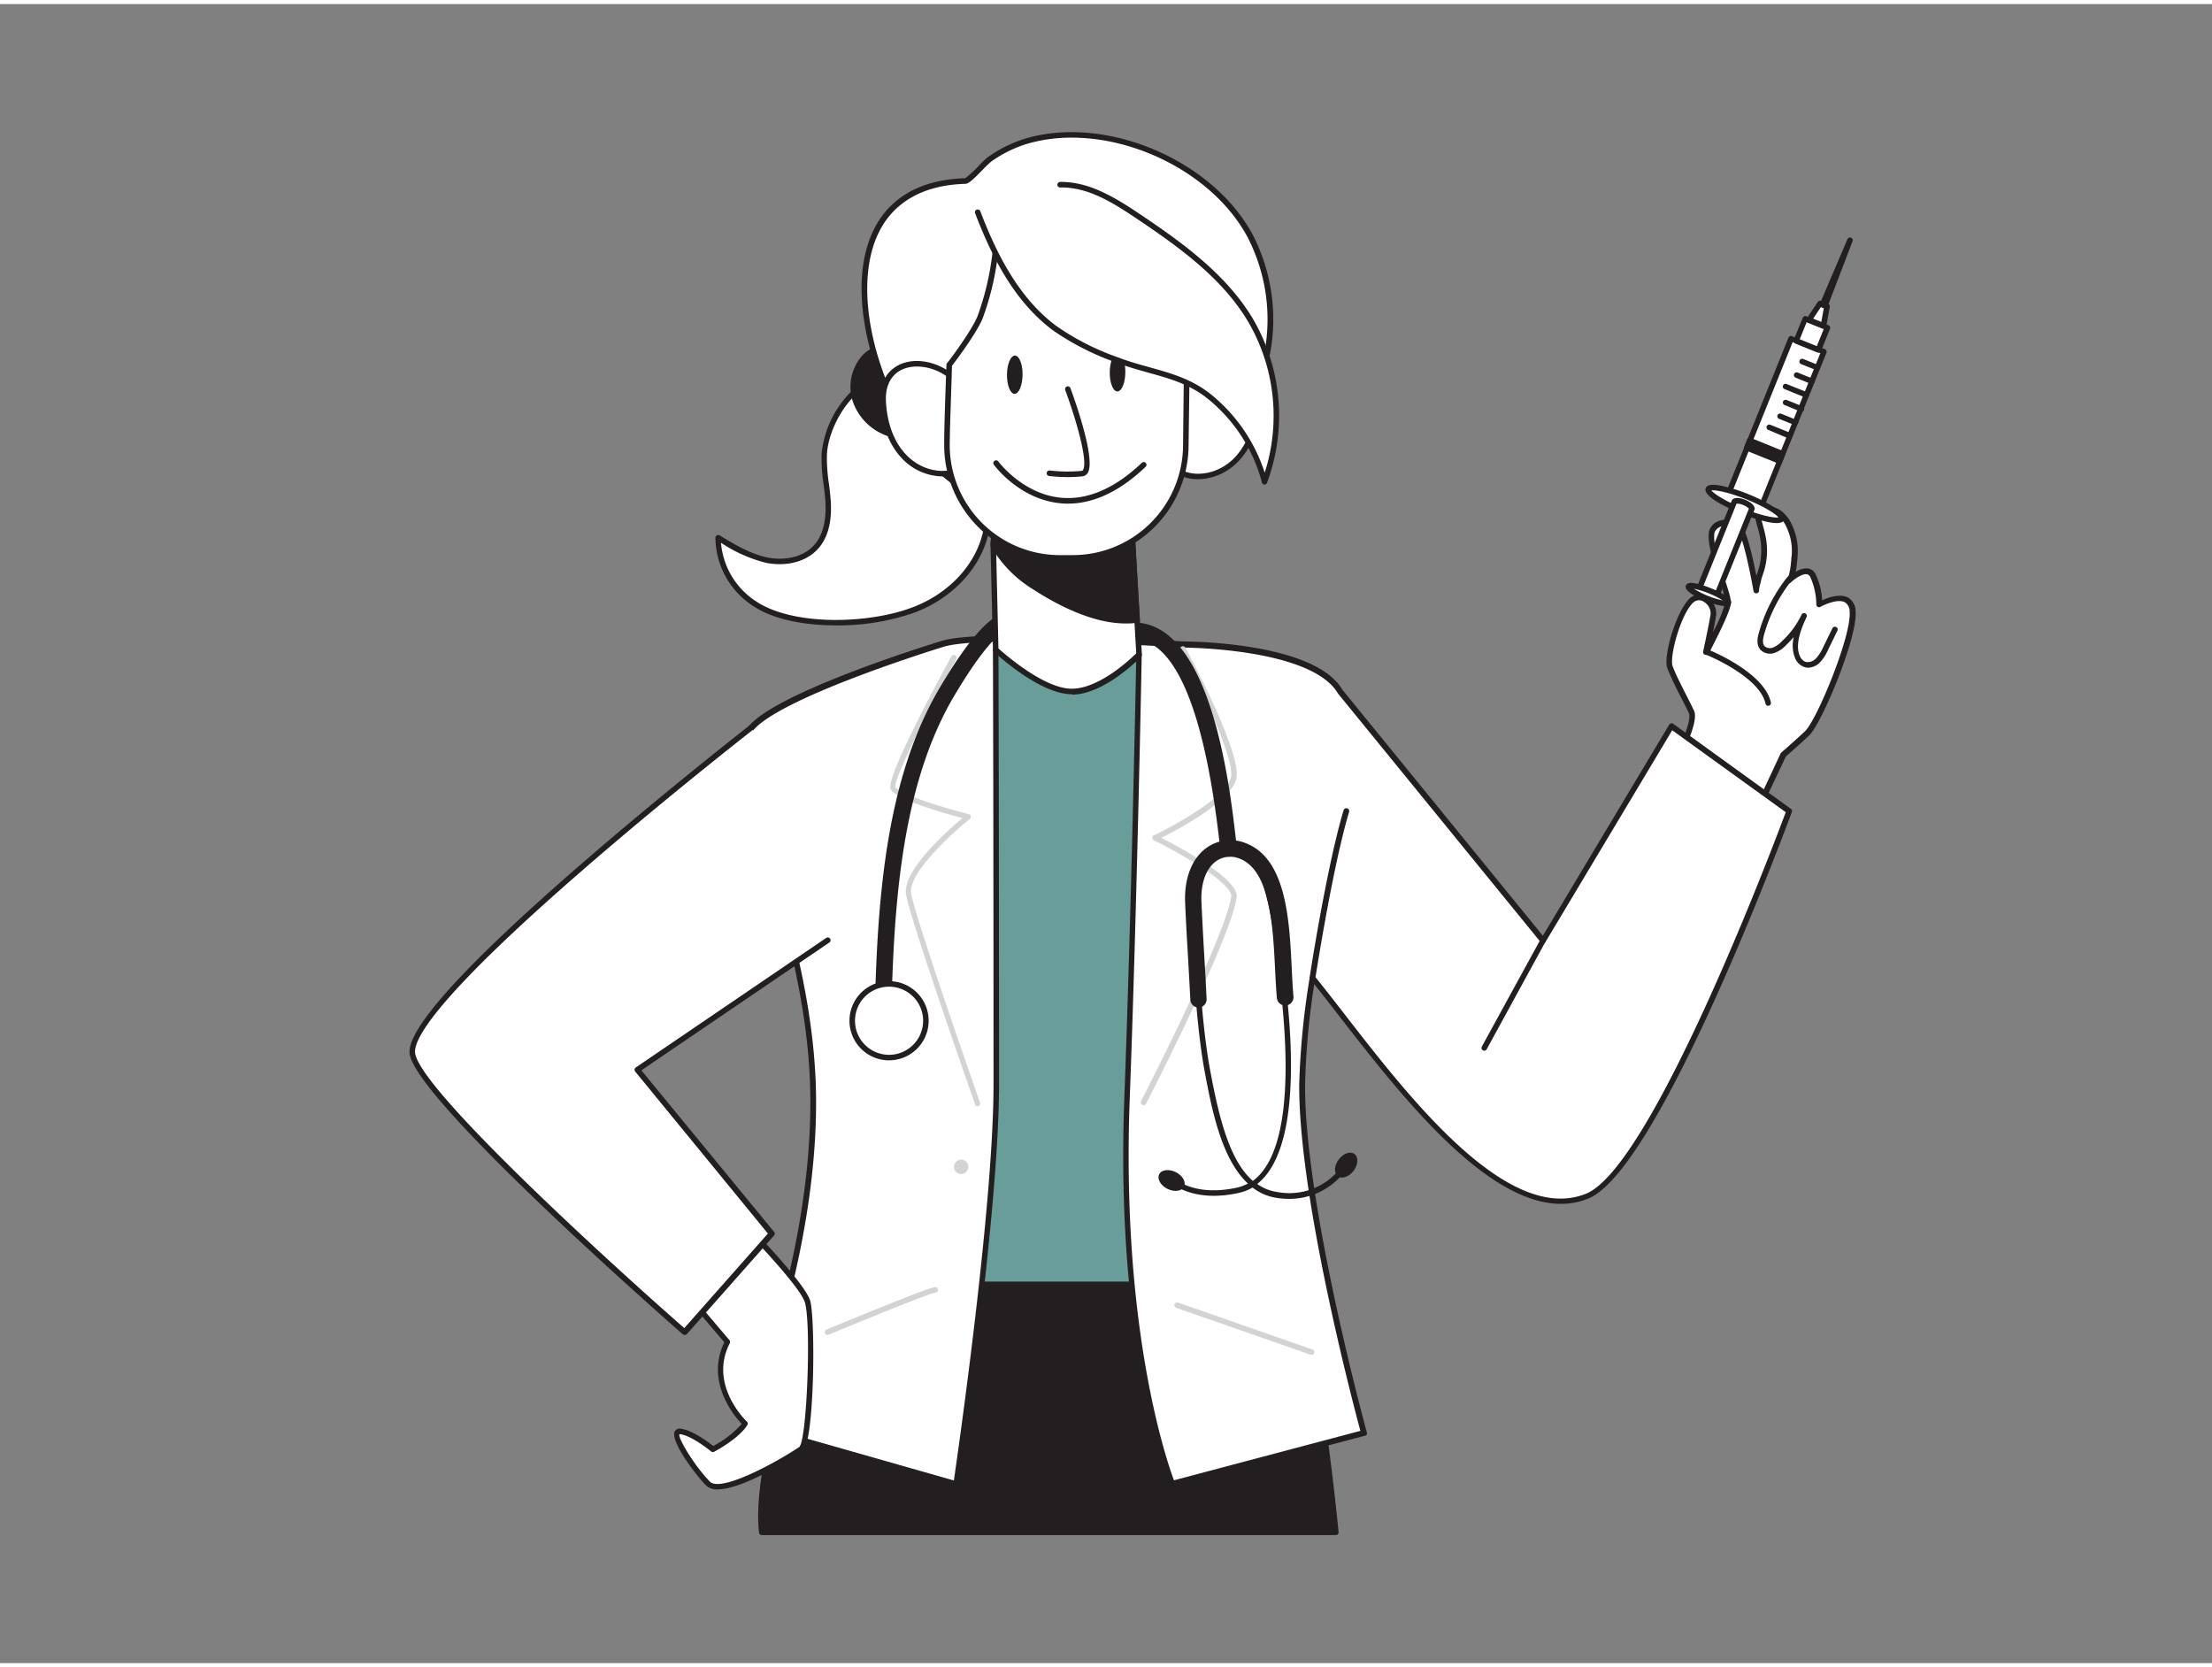 <svg xmlns="http://www.w3.org/2000/svg" viewBox="0 0 400 300" width="406" height="306" class="illustration styles_illustrationTablet__1DWOa"><rect x="0" y="0" width="400" height="300" fill="#808080" stroke="none"/><g id="_363_doctor_flatline" data-name="#363_doctor_flatline"><path d="M302.84,137.23s3.93-7.31,3-9.22-3.14-6-3.88-8.09,1.82-10.7,4.23-12.32c1.51-1,3.92.81,3.63,2.87s-1.33,6.65-1.33,6.65,3.85-7.11,4-8.88-3.6-9.68-2.94-12.86c.34-1.68,3.75-2.39,5.08-.62s2.94,11.15,2.95,11.18a7.55,7.55,0,0,1,.36-1.85c.19-.88.57-1.71.76-2.6a13.5,13.5,0,0,0,0-5.41c-.18-.9-.45-1.79-.68-2.68a2.09,2.09,0,0,1-.07-1,1.49,1.49,0,0,1,1.09-.94,3.17,3.17,0,0,1,2.74.62,5.87,5.87,0,0,1,1.72,2.31,10.4,10.4,0,0,1,.92,5.52c-.11,1-.22,3.53-1,4.23.06-.06,3.1-2.94,4.26-.9a12.75,12.75,0,0,1,1.18,5.3s5.74-3.24,6,1.32-6.06,19.94-8.27,22-4.26,3.82-4.26,3.82l-5,10.69" fill="#fff"></path><path d="M317.46,146.85a.5.5,0,0,1-.21,0,.51.51,0,0,1-.25-.66l5-10.7a.4.4,0,0,1,.13-.16s2.07-1.78,4.24-3.81,8.4-17.12,8.11-21.6a2,2,0,0,0-.86-1.75c-1.23-.67-3.61.37-4.43.83a.48.48,0,0,1-.49,0,.5.5,0,0,1-.25-.43,12.39,12.39,0,0,0-1.11-5,.85.85,0,0,0-.62-.47c-.83-.11-2.17.82-2.87,1.48a.5.5,0,1,1-.69-.72c.49-.47.68-2.5.76-3.37,0-.22,0-.4.05-.55a9.87,9.87,0,0,0-.87-5.26,5.39,5.39,0,0,0-1.57-2.12,2.71,2.71,0,0,0-2.3-.54,1.05,1.05,0,0,0-.75.59,1.61,1.61,0,0,0,.08.76c.07.31.16.62.24.93.16.59.32,1.18.44,1.78a12.81,12.81,0,0,1-.43,7,10.5,10.5,0,0,0-.37,1.22c0,.12-.06.28-.11.47a5.54,5.54,0,0,0-.24,1.19h0a.5.5,0,0,1-1,.18h0c-.41-2.4-1.82-9.58-2.85-11a2.62,2.62,0,0,0-2.65-.75,1.88,1.88,0,0,0-1.55,1.17c-.37,1.79.83,5.4,1.8,8.3.76,2.29,1.22,3.74,1.16,4.5-.15,1.82-3.65,8.34-4,9.08a.5.5,0,0,1-.61.23A.51.51,0,0,1,308,117c0-.05,1-4.59,1.32-6.61a2.4,2.4,0,0,0-1.16-2.27,1.53,1.53,0,0,0-1.69-.11c-2.33,1.56-4.67,10-4,11.73.47,1.31,1.58,3.48,2.55,5.4.53,1,1,2,1.32,2.65.94,2-2.38,8.41-3.06,9.66a.49.49,0,0,1-.67.21.5.5,0,0,1-.21-.68c1.47-2.74,3.6-7.55,3-8.77-.31-.67-.78-1.6-1.3-2.62a58.78,58.78,0,0,1-2.6-5.51c-.83-2.33,1.92-11.22,4.42-12.9a2.48,2.48,0,0,1,2.78.1,3.37,3.37,0,0,1,1.62,3.26c-.11.78-.32,1.91-.55,3A25.53,25.53,0,0,0,312,108.2a19,19,0,0,0-1.11-4.11c-1.06-3.17-2.25-6.76-1.82-8.82a2.8,2.8,0,0,1,2.3-1.94,3.59,3.59,0,0,1,3.67,1.13c.94,1.26,2,6,2.57,8.91l.24-.72a12.74,12.74,0,0,0,.37-1.26,13.06,13.06,0,0,0,0-5.21c-.11-.58-.27-1.15-.43-1.72l-.25-.94a2.5,2.5,0,0,1-.06-1.28A2,2,0,0,1,319,91a3.67,3.67,0,0,1,3.17.7,6.4,6.4,0,0,1,1.88,2.5,11,11,0,0,1,1,5.79c0,.14,0,.32-.05.53-.07.75-.15,1.5-.28,2.16a3.58,3.58,0,0,1,2.22-.63,1.86,1.86,0,0,1,1.35,1,12.08,12.08,0,0,1,1.21,4.76c1.1-.5,3.24-1.27,4.68-.49a2.88,2.88,0,0,1,1.38,2.57c.31,4.8-6.17,20.28-8.43,22.39-1.94,1.81-3.79,3.42-4.19,3.77l-5,10.59A.49.49,0,0,1,317.46,146.85Z" fill="#231f20"></path><rect x="317.87" y="60.55" width="6.4" height="30.86" transform="translate(590.37 266.58) rotate(-158.02)" fill="#fff"></rect><path d="M318.25,92a.57.57,0,0,1-.18,0l-5.93-2.4a.5.5,0,0,1-.28-.65l11.55-28.62a.51.51,0,0,1,.27-.27.5.5,0,0,1,.38,0L330,62.4a.5.5,0,0,1,.28.65L318.72,91.67a.51.51,0,0,1-.27.27A.45.45,0,0,1,318.25,92ZM313,88.81l5,2,11.17-27.69-5-2Z" fill="#231f20"></path><rect x="315.91" y="80.02" width="6.4" height="1.44" transform="translate(584.81 275.03) rotate(-158.02)" fill="#231f20"></rect><path d="M321.8,83.1a.63.63,0,0,1-.19,0l-5.93-2.4a.49.49,0,0,1-.27-.65l.53-1.33a.51.51,0,0,1,.27-.27.48.48,0,0,1,.39,0l5.93,2.4a.49.49,0,0,1,.27.65l-.53,1.33a.51.51,0,0,1-.27.27A.48.48,0,0,1,321.8,83.1Zm-5.28-3.17,5,2,.16-.4-5-2Z" fill="#231f20"></path><line x1="323.67" y1="78.07" x2="319.94" y2="76.57" fill="#fff"></line><path d="M323.67,78.57a.63.63,0,0,1-.19,0L319.75,77a.51.51,0,0,1-.28-.65.51.51,0,0,1,.66-.28l3.73,1.51a.49.49,0,0,1,.27.65A.5.5,0,0,1,323.67,78.57Z" fill="#231f20"></path><line x1="324.67" y1="75.6" x2="321.9" y2="74.48" fill="#fff"></line><path d="M324.67,76.1a.41.41,0,0,1-.19,0L321.71,75a.5.5,0,0,1,.38-.93l2.76,1.12a.5.5,0,0,1,.28.65A.51.51,0,0,1,324.67,76.1Z" fill="#231f20"></path><line x1="325.66" y1="73.13" x2="322.9" y2="72.01" fill="#fff"></line><path d="M325.66,73.63a.58.58,0,0,1-.18,0l-2.77-1.12a.51.51,0,0,1-.28-.65.52.52,0,0,1,.66-.27l2.76,1.11a.5.5,0,0,1-.19,1Z" fill="#231f20"></path><line x1="326.66" y1="70.65" x2="322.93" y2="69.15" fill="#fff"></line><path d="M326.66,71.15l-.19,0-3.73-1.51a.5.5,0,1,1,.38-.92l3.73,1.5a.49.49,0,0,1,.27.65A.47.47,0,0,1,326.66,71.15Z" fill="#231f20"></path><line x1="327.66" y1="68.18" x2="324.89" y2="67.07" fill="#fff"></line><path d="M327.66,68.68a.63.63,0,0,1-.19,0l-2.76-1.12a.5.5,0,0,1,.37-.93l2.77,1.12a.49.49,0,0,1,.27.65A.5.5,0,0,1,327.66,68.68Z" fill="#231f20"></path><line x1="328.66" y1="65.71" x2="325.89" y2="64.59" fill="#fff"></line><path d="M328.66,66.21a.41.41,0,0,1-.19,0l-2.77-1.11a.5.5,0,0,1,.38-.93l2.76,1.12a.5.5,0,0,1,.28.65A.51.51,0,0,1,328.66,66.21Z" fill="#231f20"></path><rect x="325.45" y="57.48" width="4.33" height="4.33" transform="translate(609.11 237.56) rotate(-158.02)" fill="#fff"></rect><path d="M328.81,63a.57.57,0,0,1-.18,0l-4-1.62a.51.51,0,0,1-.27-.27.55.55,0,0,1,0-.38l1.63-4a.5.5,0,0,1,.65-.28l4,1.62a.5.5,0,0,1,.28.66l-1.62,4A.5.5,0,0,1,328.81,63Zm-3.36-2.39,3.09,1.24,1.25-3.09-3.09-1.24Z" fill="#231f20"></path><polygon points="329.73 58.16 327.13 57.11 329.1 54.15 330.37 54.66 329.73 58.16" fill="#fff"></polygon><path d="M329.73,58.66a.63.63,0,0,1-.19,0l-2.6-1.05a.51.51,0,0,1-.23-.75l2-3a.51.51,0,0,1,.61-.19l1.26.51a.51.51,0,0,1,.31.56l-.64,3.5a.49.49,0,0,1-.49.41Zm-1.85-1.78,1.47.59.45-2.5-.51-.21Z" fill="#231f20"></path><polygon points="334.51 42.61 329.53 54.32 329.97 54.5 334.51 42.61" fill="#fff"></polygon><path d="M330,55a.58.58,0,0,1-.19,0l-.44-.18a.51.51,0,0,1-.27-.27.44.44,0,0,1,0-.39l5-11.7a.5.5,0,0,1,.92.37l-4.54,11.88a.5.5,0,0,1-.26.29A.71.71,0,0,1,330,55Z" fill="#231f20"></path><ellipse cx="315.53" cy="90.39" rx="1.37" ry="7.14" transform="translate(113.64 349.17) rotate(-68.02)" fill="#fff"></ellipse><path d="M321.3,93.85a8.37,8.37,0,0,1-1.54-.18,28.34,28.34,0,0,1-4.93-1.55c-1.18-.48-7.05-2.94-6.38-4.59.25-.63,1.13-.76,2.86-.42a28.22,28.22,0,0,1,4.93,1.54A28.57,28.57,0,0,1,320.85,91c1.48,1,2,1.66,1.77,2.29C322.46,93.65,322,93.85,321.3,93.85Zm-11.83-5.91c.4.53,2.26,1.85,5.74,3.25s5.73,1.75,6.39,1.64c-.4-.53-2.26-1.85-5.74-3.25S310.13,87.84,309.47,87.94Zm-.56-.23h0Z" fill="#231f20"></path><path d="M307.12,106.06l3.16,1.27,6.52-16.17s-.16-.58-1.42-1.09-1.74-.18-1.74-.18Z" fill="#fff"></path><path d="M310.28,107.83a.58.58,0,0,1-.19,0l-3.16-1.28a.5.5,0,0,1-.28-.65l6.53-16.17a.49.49,0,0,1,.18-.22c.11-.08.76-.46,2.21.12s1.68,1.29,1.71,1.43a.5.5,0,0,1,0,.32l-6.53,16.17a.51.51,0,0,1-.27.27A.43.43,0,0,1,310.28,107.83Zm-2.51-2,2.23.9,6.25-15.48a2.65,2.65,0,0,0-1.06-.67,2.53,2.53,0,0,0-1.17-.24Z" fill="#231f20"></path><ellipse cx="308.92" cy="106.79" rx="0.75" ry="3.89" transform="translate(94.29 353.3) rotate(-68.02)" fill="#fff"></ellipse><path d="M312,108.88a11.43,11.43,0,0,1-3.54-.94c-1.52-.61-4-1.79-3.6-2.8h0c.24-.59,1.09-.51,1.81-.36a15.59,15.59,0,0,1,2.72.85,16,16,0,0,1,2.56,1.27c.61.4,1.29.93,1.05,1.53C312.85,108.76,312.48,108.88,312,108.88Zm-5.7-3.16a16.73,16.73,0,0,0,5.26,2.13,16.73,16.73,0,0,0-5.26-2.13Z" fill="#231f20"></path><path d="M327,120a2.17,2.17,0,0,1-.76-.13,2.88,2.88,0,0,1-1.64-1.63,6.09,6.09,0,0,1-.22-3.79c-.44.51-.92,1-1.44,1.51a5.36,5.36,0,0,1-2,1.35,2.45,2.45,0,0,1-2.57-.53c-.87-.95-.55-2.35-.24-3.33a28.46,28.46,0,0,1,5.09-9.85.49.49,0,0,1,.7-.06.49.49,0,0,1,.06.7,27.67,27.67,0,0,0-4.9,9.52c-.37,1.17-.36,1.91,0,2.34a1.48,1.48,0,0,0,1.51.26,4.41,4.41,0,0,0,1.61-1.12,15.93,15.93,0,0,0,3.58-4.83h0a.49.49,0,0,1,.66-.24.5.5,0,0,1,.25.66h0c-.72,1.56-2.21,4.81-1.24,7a2,2,0,0,0,1,1.1,2,2,0,0,0,1.89-.56,6.88,6.88,0,0,0,1.31-2l1.71-3.5a.5.5,0,0,1,.67-.22.49.49,0,0,1,.23.66l-1.71,3.5a7.79,7.79,0,0,1-1.53,2.32A3.17,3.17,0,0,1,327,120Z" fill="#231f20"></path><path d="M308.53,117.12s10.05,4,11.22,9.27" fill="#fff"></path><path d="M319.75,126.89a.49.49,0,0,1-.49-.39c-1.1-5-10.81-8.88-10.91-8.92a.5.5,0,0,1-.28-.65.51.51,0,0,1,.65-.28c.42.17,10.3,4.14,11.51,9.63a.5.5,0,0,1-.38.6Z" fill="#231f20"></path><path d="M149.65,226.91s-13.66,34.72-11.9,49.44H241.56s-3.37-35.31-8.13-48Z" fill="#231f20"></path><path d="M241.56,276.85H137.75a.5.5,0,0,1-.49-.44c-1.76-14.67,11.37-48.26,11.93-49.68a.56.56,0,0,1,.47-.32l83.78,1.47a.5.5,0,0,1,.46.33c4.73,12.57,8.12,47.73,8.16,48.09a.52.52,0,0,1-.13.38A.5.5,0,0,1,241.56,276.85Zm-103.36-1H241c-.45-4.49-3.63-35.14-7.93-47L150,227.42C148.64,230.93,136.86,262,138.2,275.85Z" fill="#231f20"></path><path d="M228.94,231c-4.28-28.16-22.72-115.21-22.72-115.21-15.81,4.59-26.17.94-26.17.94S151.39,208.21,146.61,231Z" fill="#699d99"></path><path d="M302.24,130.55,279,169.34l-36.69-45c-4.94-8.5-28.42-8.5-28.42-8.5s-36.32-2.46-43.62-.08c0,0-28.65,8.76-34.34,15S146.22,165.8,147,196s-12.23,60.68-12.23,60.68l38.13,10.85s7.26-48.82,7.26-72.19c0-47.87-.11-78.59-.11-78.59l25.93.83s-.85,45.5-2.17,80.39c-1.71,45.51,8.19,69.56,8.19,69.56l34.66-9.14s-11.33-41.17-11.18-63A144.61,144.61,0,0,1,237.33,176c11.61,14.26,32.83,46.2,49.62,39.52,12.82-5.11,36.57-69.63,36.57-69.63Z" fill="#fff"></path><path d="M212,268a.5.5,0,0,1-.46-.31c-.1-.24-9.92-24.67-8.23-69.77,1.23-32.55,2.07-74.85,2.16-79.89l-24.91-.8c0,4.24.1,34.1.1,78.08,0,23.14-7.19,71.78-7.27,72.27a.5.5,0,0,1-.63.4l-38.13-10.85a.51.51,0,0,1-.32-.68c.13-.3,13-30.71,12.19-60.46-.39-15.24-4.64-30-8.06-41.94s-5.85-20.39-2.85-23.69c5.71-6.3,33.39-14.81,34.57-15.17,7.29-2.38,42.3,0,43.79.06h0c1.19,0,23.8.15,28.81,8.75L279,168.47l22.85-38.18a.49.49,0,0,1,.33-.23.48.48,0,0,1,.4.09l21.27,15.37a.5.5,0,0,1,.18.57c-1,2.65-24,64.79-36.85,69.92a13.19,13.19,0,0,1-4.92.94c-13.75,0-29.28-20.06-40-33.84-1.63-2.11-3.18-4.12-4.6-5.88A136.47,136.47,0,0,0,236,195.35c-.15,21.56,11.05,62.5,11.16,62.91a.49.49,0,0,1,0,.39.47.47,0,0,1-.3.23L212.13,268A.32.32,0,0,1,212,268ZM180.05,116.26h0l25.93.83a.49.49,0,0,1,.48.51c0,.45-.87,45.9-2.17,80.39-1.56,41.7,6.74,65.6,8,68.95L246,258c-1.27-4.71-11.2-42.28-11.06-62.7A142.57,142.57,0,0,1,236.84,176a.52.52,0,0,1,.36-.41.51.51,0,0,1,.52.17c1.61,2,3.42,4.31,5.33,6.78,11.79,15.22,29.59,38.22,43.72,32.59,12-4.77,34.22-63.81,36.15-69l-20.53-14.82-22.93,38.31a.52.52,0,0,1-.4.24.49.49,0,0,1-.42-.18l-36.68-45c-4.79-8.23-27.81-8.32-28-8.32-.4,0-36.34-2.43-43.46-.1-.3.09-28.6,8.79-34.13,14.88-2.62,2.89-.11,11.65,3.07,22.74,3.43,12,7.7,26.83,8.1,42.19.73,27.82-10.35,56.18-12.05,60.36l37,10.54c.8-5.51,7.17-49.84,7.17-71.55,0-47.32-.1-78.29-.11-78.59a.48.48,0,0,1,.16-.36A.48.48,0,0,1,180.05,116.26Z" fill="#231f20"></path><path d="M149.06,81.34c-.16,2.88.51,5.74.69,8.61s-.21,6-2.12,8.15c-2.14,2.44-5.78,3.09-9,2.45s-6-2.35-8.8-4c-.14,4.85,2.78,9.5,6.88,12.09,7.13,4.5,21.06,3.84,28.66.88,5.81-2.26,10.85-6.94,12.6-12.93,1.7-5.79.22-12.06-2.13-17.62-2.61-6.16-7.57-11.82-14.82-11.74C154.58,67.26,149.38,75.58,149.06,81.34Z" fill="#fff"></path><path d="M151.21,112.35c-5.57,0-11.07-1-14.73-3.32a14.88,14.88,0,0,1-7.11-12.53.52.52,0,0,1,.27-.43.48.48,0,0,1,.49,0c2.57,1.56,5.48,3.34,8.64,4,2.66.53,6.28.21,8.49-2.29,1.53-1.74,2.2-4.36,2-7.79-.07-1-.2-2.12-.33-3.15a30.62,30.62,0,0,1-.36-5.51,18.42,18.42,0,0,1,3.79-9.49c2.51-3.28,5.6-5.11,8.7-5.14h.16c9,0,13.59,8.41,15.13,12,2.91,6.87,3.63,12.91,2.15,18-1.7,5.81-6.52,10.76-12.9,13.25A41.52,41.52,0,0,1,151.21,112.35ZM130.38,97.41A14,14,0,0,0,137,108.18c6.82,4.31,20.34,3.9,28.21.83,6.09-2.37,10.69-7.08,12.3-12.6,1.42-4.81.7-10.63-2.11-17.29-1.47-3.46-5.8-11.53-14.36-11.43-6.24.07-11.2,8.22-11.5,13.68h0a29.72,29.72,0,0,0,.35,5.33c.13,1,.27,2.14.34,3.22.23,3.7-.53,6.57-2.24,8.51-2.49,2.82-6.51,3.2-9.44,2.61A26.12,26.12,0,0,1,130.38,97.41Zm18.68-16.07h0Z" fill="#231f20"></path><path d="M159.84,77.31a9.52,9.52,0,0,1-5.18-5.73,8,8,0,0,1,1.46-7.47,5.3,5.3,0,0,1,1.95-1.47,5.5,5.5,0,0,1,2.35-.33,9,9,0,0,1,7.92,6.19C170.06,74.23,165.82,80,159.84,77.31Z" fill="#231f20"></path><path d="M162.79,78.49a7.6,7.6,0,0,1-3.16-.73h0a10.05,10.05,0,0,1-5.45-6,8.56,8.56,0,0,1,1.57-8,5.57,5.57,0,0,1,2.13-1.6,5.87,5.87,0,0,1,2.56-.37,9.45,9.45,0,0,1,8.37,6.54A8.39,8.39,0,0,1,166.73,77,5.86,5.86,0,0,1,162.79,78.49ZM160,76.85a5.36,5.36,0,0,0,6-.58,7.4,7.4,0,0,0,1.79-7.63,8.44,8.44,0,0,0-7.47-5.83,4.85,4.85,0,0,0-2.13.3,4.66,4.66,0,0,0-1.76,1.32,7.55,7.55,0,0,0-1.36,7,9,9,0,0,0,4.9,5.41Z" fill="#231f20"></path><path d="M179,28l-.13.09c-.81.56-3.64,3.88-4.35,3.91-29.57.87-17.69,42.19-2.72,53.87,5.95,4.65,16.36,8.59,23.91,6.79,5.59-1.33,10.72-6,10.94-11.75,5.81-.46,12.08-1.12,16.39-5a19.66,19.66,0,0,0,5.17-9,33,33,0,0,0-2.18-24.93c-7.13-13.2-26-21.34-40.42-17.13A22.94,22.94,0,0,0,179,28Z" fill="#fff"></path><path d="M191.71,93.6c-7,0-15.18-3.43-20.19-7.33-10.25-8-19-29.41-14.52-43,2.44-7.44,8.5-11.52,17.53-11.78A18.3,18.3,0,0,0,177,29.23a16.54,16.54,0,0,1,1.62-1.55l.14-.09a23.55,23.55,0,0,1,6.75-3.3c14.55-4.25,33.71,3.87,41,17.37A33.4,33.4,0,0,1,228.72,67a19.88,19.88,0,0,1-5.31,9.27c-4.49,4.09-11.2,4.73-16.25,5.13-.49,6.09-6,10.52-11.31,11.78A18,18,0,0,1,191.71,93.6Zm2.09-69.45a28.5,28.5,0,0,0-8,1.1,22.45,22.45,0,0,0-6.46,3.16h0l-.12.09a18.22,18.22,0,0,0-1.48,1.42c-1.74,1.78-2.56,2.56-3.15,2.58-8.57.25-14.31,4.09-16.61,11.09-4.33,13.22,4.18,34.08,14.18,41.89,5.85,4.56,16.07,8.46,23.49,6.7C200.7,91,206,86.71,206.18,80.89a.51.51,0,0,1,.46-.48c6.18-.49,12.06-1.24,16.1-4.91a18.92,18.92,0,0,0,5-8.82,32.44,32.44,0,0,0-2.15-24.55C219.82,31.39,206.28,24.15,193.8,24.15ZM179,28h0Z" fill="#231f20"></path><path d="M212,73.16c1.52-8.88,16.33-10.91,15.48-.43a15.49,15.49,0,0,1-4,9.81c-2.56,2.55-6.66,3.72-9.94,2.21" fill="#fff"></path><path d="M216.66,85.92a8.06,8.06,0,0,1-3.37-.71.5.5,0,0,1-.25-.67.49.49,0,0,1,.66-.24c2.92,1.34,6.78.48,9.38-2.11,2.82-2.81,3.68-6.72,3.9-9.5.3-3.65-1.46-6.07-4.7-6.48-4-.5-9,2.27-9.79,7a.5.5,0,0,1-1-.17c.91-5.33,6.47-8.41,10.9-7.86,3,.37,6,2.55,5.57,7.55-.24,3-1.16,7.1-4.19,10.12A10.26,10.26,0,0,1,216.66,85.92Z" fill="#231f20"></path><path d="M175.18,72.76c-1.33-8.92-16.09-11.28-15.47-.78a15.51,15.51,0,0,0,3.83,9.9c2.5,2.6,6.57,3.87,9.89,2.43" fill="#fff"></path><path d="M170.43,85.41a10.24,10.24,0,0,1-7.25-3.18c-3-3.09-3.8-7.26-4-10.22-.29-5,2.77-7.12,5.74-7.43,4.44-.46,9.93,2.76,10.72,8.1a.5.5,0,0,1-.42.57.51.51,0,0,1-.57-.42C174,68,169,65.17,165.05,65.58c-3.25.34-5.06,2.72-4.84,6.37.16,2.79.93,6.72,3.69,9.58,2.54,2.65,6.38,3.6,9.33,2.32a.5.5,0,0,1,.39.92A8,8,0,0,1,170.43,85.41Z" fill="#231f20"></path><path d="M176.8,199.32a.49.49,0,0,1-.47-.34c-.48-1.35-11.63-33.18-12.49-37.93-.77-4.31,7.57-11.65,10.21-13.85-3.4-.9-12.18-3.4-13-5.26-.89-2,8.21-18.88,11-24a.49.49,0,0,1,.68-.19.48.48,0,0,1,.19.67c-5.67,10.34-11.33,21.82-11,23.13.47,1.08,7.12,3.36,13.27,4.93a.51.51,0,0,1,.36.38.5.5,0,0,1-.18.5c-3.17,2.52-11.26,9.85-10.6,13.52.84,4.67,12.33,37.44,12.44,37.77a.5.5,0,0,1-.3.64Z" fill="#d1d3d4"></path><path d="M206.79,199.1a.53.53,0,0,1-.23-.06.49.49,0,0,1-.21-.67c.15-.3,15.43-30.05,16.3-37.07,0-2.32-8.58-7.43-14-10.09a.5.5,0,0,1-.28-.45.53.53,0,0,1,.29-.45c3.65-1.72,13.26-7,13.95-10.55s-6.35-17.77-9.12-22.9a.5.5,0,0,1,.2-.68.51.51,0,0,1,.68.2c.41.77,10.12,18.84,9.22,23.57-.79,4.12-10.51,9.28-13.59,10.82,3.37,1.71,13.7,7.24,13.65,10.59-.89,7.26-15.77,36.24-16.4,37.47A.51.51,0,0,1,206.79,199.1Z" fill="#d1d3d4"></path><path d="M222.21,154.16a1.5,1.5,0,0,1-1.3-.75c-.22-.36-.24-.59-.49-2.71-3.49-29.65-10.31-35.87-15.42-35.87h0a1.5,1.5,0,0,1-1.5-1.5,1.48,1.48,0,0,1,1.51-1.5c13.86,0,17.28,29,18.4,38.52.09.78.18,1.59.23,1.84A1.51,1.51,0,0,1,223,154,1.48,1.48,0,0,1,222.21,154.16Zm1.29-2.25Zm0,0Z" fill="#231f20"></path><path d="M159.69,181.92h0a1.5,1.5,0,0,1-1.46-1.54c.52-20.1,2.3-40.91,11.76-56.85,5.39-9.1,9.49-13.55,12.53-13.61a2.75,2.75,0,0,1,2.29,1.11,1.5,1.5,0,0,1-2.29,1.9c-.5.07-3.34,1-9.95,12.13-9.1,15.35-10.83,35.7-11.34,55.4A1.5,1.5,0,0,1,159.69,181.92Zm22.56-69.27h0Z" fill="#231f20"></path><path d="M180.06,116.75s8.19,7.67,13.89,7.54,12-6.7,12-6.7l-.36-6.23-.84-14.48L204,83.35l-23.21-.26-.9,11-.27,3.58Z" fill="#fff"></path><path d="M193.81,124.8c-5.82,0-13.75-7.37-14.09-7.69a.48.48,0,0,1-.16-.35l-.45-19,.27-3.63.9-11a.52.52,0,0,1,.5-.46l23.22.26a.49.49,0,0,1,.49.47l2,34.24a.47.47,0,0,1-.14.37c-.26.28-6.55,6.74-12.38,6.86Zm-13.26-8.28c1.13,1,8.25,7.28,13.26,7.28h.13c4.95-.1,10.55-5.42,11.53-6.4l-1.95-33.55-22.28-.25-1.13,14.17Z" fill="#231f20"></path><path d="M179.61,97.72a21.83,21.83,0,0,0,7.54,7.76c5,3.23,12.4,6.87,18.47,5.88l-.84-14.48a49.58,49.58,0,0,1-13.38,0c-3.92-.43-7.94-.92-11.52-2.69Z" fill="#231f20"></path><path d="M203.48,112c-6.19,0-12.91-3.73-16.6-6.13A22.12,22.12,0,0,1,179.17,98a.45.45,0,0,1-.06-.27l.27-3.59a.52.52,0,0,1,.25-.39.49.49,0,0,1,.47,0c3.6,1.79,7.72,2.24,11.35,2.65a48.51,48.51,0,0,0,13.26,0,.5.5,0,0,1,.39.11.47.47,0,0,1,.18.36l.84,14.48a.49.49,0,0,1-.42.52A13.66,13.66,0,0,1,203.48,112ZM180.12,97.62a21.28,21.28,0,0,0,7.3,7.44c3.93,2.56,11.37,6.66,17.68,5.87l-.78-13.48a50.61,50.61,0,0,1-13-.12c-3.49-.39-7.43-.83-11-2.43Z" fill="#231f20"></path><path d="M191.42,100.14l2.38,0A20.41,20.41,0,0,0,214.43,80l.21-19.33s-11.4-2.78-18.79-5.57C183.44,50.4,180.1,43.7,180.1,43.7a50.5,50.5,0,0,1-2.91,13c-1.33,3-5.54,8.51-5.54,8.51s-.36,10.06-.41,14.26A20.41,20.41,0,0,0,191.42,100.14Z" fill="#fff"></path><path d="M194,100.67h-.24l-2.37,0A20.93,20.93,0,0,1,170.74,79.5c0-4.16.41-14.17.41-14.27a.48.48,0,0,1,.1-.29c.05,0,4.19-5.44,5.48-8.4a50.09,50.09,0,0,0,2.87-12.88.5.5,0,0,1,1-.19c0,.07,3.43,6.6,15.48,11.15,7.27,2.75,18.62,5.53,18.73,5.55a.49.49,0,0,1,.38.5L214.93,80A20.94,20.94,0,0,1,194,100.67ZM172.14,65.42c0,1.31-.36,10.24-.4,14.1a19.91,19.91,0,0,0,19.69,20.12h0l2.37,0A19.94,19.94,0,0,0,213.93,80l.21-18.93c-2.06-.51-11.9-3-18.47-5.49-9.34-3.53-13.6-8.16-15.21-10.37a50.22,50.22,0,0,1-2.81,11.75C176.4,59.78,172.8,64.56,172.14,65.42Z" fill="#231f20"></path><path d="M193.13,85.53a29,29,0,0,1-3.43-.2.5.5,0,0,1-.43-.56.5.5,0,0,1,.56-.43,27.13,27.13,0,0,0,5.8.06.26.26,0,0,0,.21-.15c1-1.6-1.45-9.71-3.21-14.45a.52.52,0,0,1,.3-.65.5.5,0,0,1,.64.3c.48,1.3,4.68,12.79,3.13,15.32a1.31,1.31,0,0,1-1,.63A23.86,23.86,0,0,1,193.13,85.53Z" fill="#231f20"></path><ellipse cx="183.51" cy="67.02" rx="3.46" ry="1.41" transform="translate(114.47 249.78) rotate(-89.37)" fill="#231f20"></ellipse><ellipse cx="202.1" cy="66.58" rx="3.46" ry="1.41" transform="translate(133.29 267.94) rotate(-89.37)" fill="#231f20"></ellipse><path d="M193.14,90.33c-.43,0-.87,0-1.3-.06-7.39-.66-11.89-6.67-12.08-6.93a.5.5,0,1,1,.8-.59c.05.06,4.44,5.91,11.38,6.52,4.77.42,9.66-1.69,14.51-6.29a.5.5,0,1,1,.69.72C202.5,88.1,197.8,90.33,193.14,90.33Z" fill="#231f20"></path><path d="M176.8,37.65c3,7.93,7.09,15.89,13.91,21A46.64,46.64,0,0,0,202,64.36c6,2.31,11.79,2.6,16.85,6.77a29.48,29.48,0,0,1,9.79,15.26,34,34,0,0,0-2.43-29c-4.77-8.09-12.67-13.77-20.47-19-4.26-2.86-8.91-5.76-14-5.67" fill="#fff"></path><path d="M228.65,86.89h0a.5.5,0,0,1-.45-.38,29,29,0,0,0-9.62-15c-3.34-2.75-7-3.78-10.92-4.86-1.89-.53-3.84-1.07-5.8-1.83A47.53,47.53,0,0,1,190.41,59c-7.36-5.47-11.39-14.19-14.08-21.18a.5.5,0,0,1,.94-.36c2.64,6.86,6.58,15.42,13.74,20.74a45.87,45.87,0,0,0,11.18,5.69c1.92.74,3.84,1.27,5.71,1.79,4,1.12,7.79,2.17,11.28,5.06a30.09,30.09,0,0,1,9.52,14,33.72,33.72,0,0,0-2.91-27.16c-4.69-8-12.61-13.66-20.32-18.84-4.46-3-8.85-5.67-13.75-5.58a.49.49,0,0,1-.51-.49.5.5,0,0,1,.49-.51c5.16-.07,9.73,2.67,14.33,5.75,7.8,5.24,15.82,11,20.63,19.16a34.78,34.78,0,0,1,2.46,29.49A.51.51,0,0,1,228.65,86.89Z" fill="#231f20"></path><path d="M133.25,219.37S144.81,231,146,234.56s.59,25.6-1.18,26.78-14.12,8.87-16.77,6.2-7.35-9.73-5-9.44,5.88,3.24,5.88,3.24,4.34-2.24,5.85-4.65c0,0-7.32-6.83-3.2-14.77l-6.67-7.85" fill="#fff"></path><path d="M129.76,268.58a2.78,2.78,0,0,1-2.07-.69c-1.75-1.76-6.54-8-5.68-9.78a1,1,0,0,1,1.09-.5c2.11.26,5,2.43,5.88,3.13a18.11,18.11,0,0,0,5.14-4c-1.35-1.43-6.59-7.65-3.14-14.75l-6.46-7.6a.49.49,0,0,1,0-.7.51.51,0,0,1,.71.05l6.67,7.85a.5.5,0,0,1,.07.56c-3.9,7.52,3,14.11,3.09,14.17a.49.49,0,0,1,.08.63c-1.56,2.5-5.85,4.74-6,4.83a.49.49,0,0,1-.55-.06s-3.44-2.85-5.62-3.12a.33.33,0,0,0-.12,0c-.28.74,2.83,5.86,5.54,8.59,1.89,1.91,11.44-3.14,16.14-6.27,1.4-1.23,2.2-22.54,1-26.2-1.13-3.38-12.51-14.88-12.62-15a.5.5,0,1,1,.71-.71c.47.48,11.66,11.78,12.86,15.38,1,3.12.85,25.87-1.38,27.36C145,261.84,134.78,268.58,129.76,268.58Z" fill="#231f20"></path><path d="M136,130.74s-61.59,48-61.41,58.77c.12,7.74,49.24,50.64,49.24,50.64l15.73-17.79-24.31-29.63,34.44-23.42" fill="#fff"></path><path d="M123.79,240.65a.5.5,0,0,1-.33-.12c-2-1.76-49.28-43.14-49.41-51-.08-4.63,10.29-16,30.81-33.82,15.21-13.2,30.64-25.24,30.79-25.36a.51.51,0,0,1,.71.09.5.5,0,0,1-.09.7c-.15.12-15.57,12.14-30.76,25.33-25.27,21.93-30.51,30.07-30.46,33,.1,6.11,34.82,37.8,48.69,49.95l15.12-17.1-24-29.3a.5.5,0,0,1-.11-.39.49.49,0,0,1,.22-.34l34.44-23.43a.51.51,0,0,1,.7.14.51.51,0,0,1-.13.69l-34,23.12,24,29.21a.5.5,0,0,1,0,.65l-15.73,17.78A.48.48,0,0,1,123.79,240.65Z" fill="#231f20"></path><path d="M233.11,216.05a15.24,15.24,0,0,1-2.26-.18A9.39,9.39,0,0,1,226.5,214a8.5,8.5,0,0,1-2.62,1c-9.3,2-13.16-2.7-13.32-2.9a.49.49,0,0,1,.08-.7.5.5,0,0,1,.7.08c.14.18,3.68,4.42,12.33,2.54a7.85,7.85,0,0,0,2-.74c-4.89-4.5-6.62-13.82-7.87-20.5-1.7-9.16-2.85-28.13-1.66-33.7.77-3.6,2.09-5.94,3.93-6.94a5.57,5.57,0,0,1,4.81-.08c4,1.47,6.39,10.48,8.11,30.1,1.05,11.94.74,26.19-5.65,31.2a8.34,8.34,0,0,0,3.64,1.45,11.69,11.69,0,0,0,11.59-4.56.5.5,0,0,1,.85.53A12.61,12.61,0,0,1,233.11,216.05Zm-10.7-63.42a3.77,3.77,0,0,0-1.84.45c-1.57.86-2.73,3-3.43,6.28-1.09,5.08-.17,23.45,1.67,33.31,1.53,8.22,3.41,16.35,7.74,20.13,6.24-4.55,6.5-18.67,5.46-30.48s-2.93-27.56-7.46-29.26A6.08,6.08,0,0,0,222.41,152.63Z" fill="#231f20"></path><path d="M216.74,181.45a1.49,1.49,0,0,1-1.49-1.43c-.14-2.75-.29-5.35-.43-7.91-.19-3.16-.37-6.28-.51-9.62-.19-4.37,1.21-8,3.86-9.91a7.37,7.37,0,0,1,7-.89c7.42,2.75,8,13.85,8.42,22.76.09,1.79.17,3.48.31,5a1.5,1.5,0,0,1-3,.26c-.14-1.57-.23-3.28-.32-5.1-.4-8-.9-18-6.46-20.1a4.42,4.42,0,0,0-4.24.5c-1.81,1.33-2.77,4-2.62,7.36s.32,6.43.5,9.58c.15,2.57.3,5.17.43,7.94a1.5,1.5,0,0,1-1.42,1.57Z" fill="#231f20"></path><ellipse cx="211.86" cy="212.7" rx="1.69" ry="2.51" transform="translate(-72.99 307.52) rotate(-63.52)" fill="#231f20"></ellipse><ellipse cx="243.44" cy="209.95" rx="2.51" ry="1.69" transform="translate(-70.41 279.55) rotate(-53.28)" fill="#231f20"></ellipse><circle cx="160.77" cy="183.84" r="6.66" fill="#fff"></circle><path d="M160.77,191a7.16,7.16,0,1,1,7.16-7.16A7.17,7.17,0,0,1,160.77,191Zm0-13.32a6.16,6.16,0,1,0,6.16,6.16A6.16,6.16,0,0,0,160.77,177.68Z" fill="#231f20"></path><circle cx="175.11" cy="214.26" r="1.69" fill="#fff"></circle><circle cx="170.82" cy="236.94" r="1.69" fill="#fff"></circle><path d="M149.65,240.65a.49.49,0,0,1-.46-.31.51.51,0,0,1,.27-.65c4.34-1.8,18.58-7.69,19.67-7.69a.5.5,0,0,1,0,1c-1,.11-12.34,4.73-19.29,7.61A.48.48,0,0,1,149.65,240.65Z" fill="#d1d3d4"></path><path d="M237.18,244.24a.45.45,0,0,1-.16,0l-24.33-8.49a.5.5,0,0,1,.33-.95l24.33,8.5a.48.48,0,0,1,.3.63A.49.49,0,0,1,237.18,244.24Z" fill="#d1d3d4"></path><circle cx="173.81" cy="210.26" r="1.3" fill="#d1d3d4"></circle><path d="M237.34,176.53h-.08a.51.51,0,0,1-.42-.57c0-.2,3.09-20.08,6.12-30.17a.5.5,0,1,1,1,.28c-3,10-6.06,29.84-6.09,30A.5.5,0,0,1,237.34,176.53Z" fill="#231f20"></path><path d="M268.4,189.26a.44.44,0,0,1-.24-.07.49.49,0,0,1-.2-.67l10.63-19.42a.49.49,0,0,1,.68-.2.48.48,0,0,1,.19.67L268.84,189A.51.51,0,0,1,268.4,189.26Z" fill="#231f20"></path></g></svg>